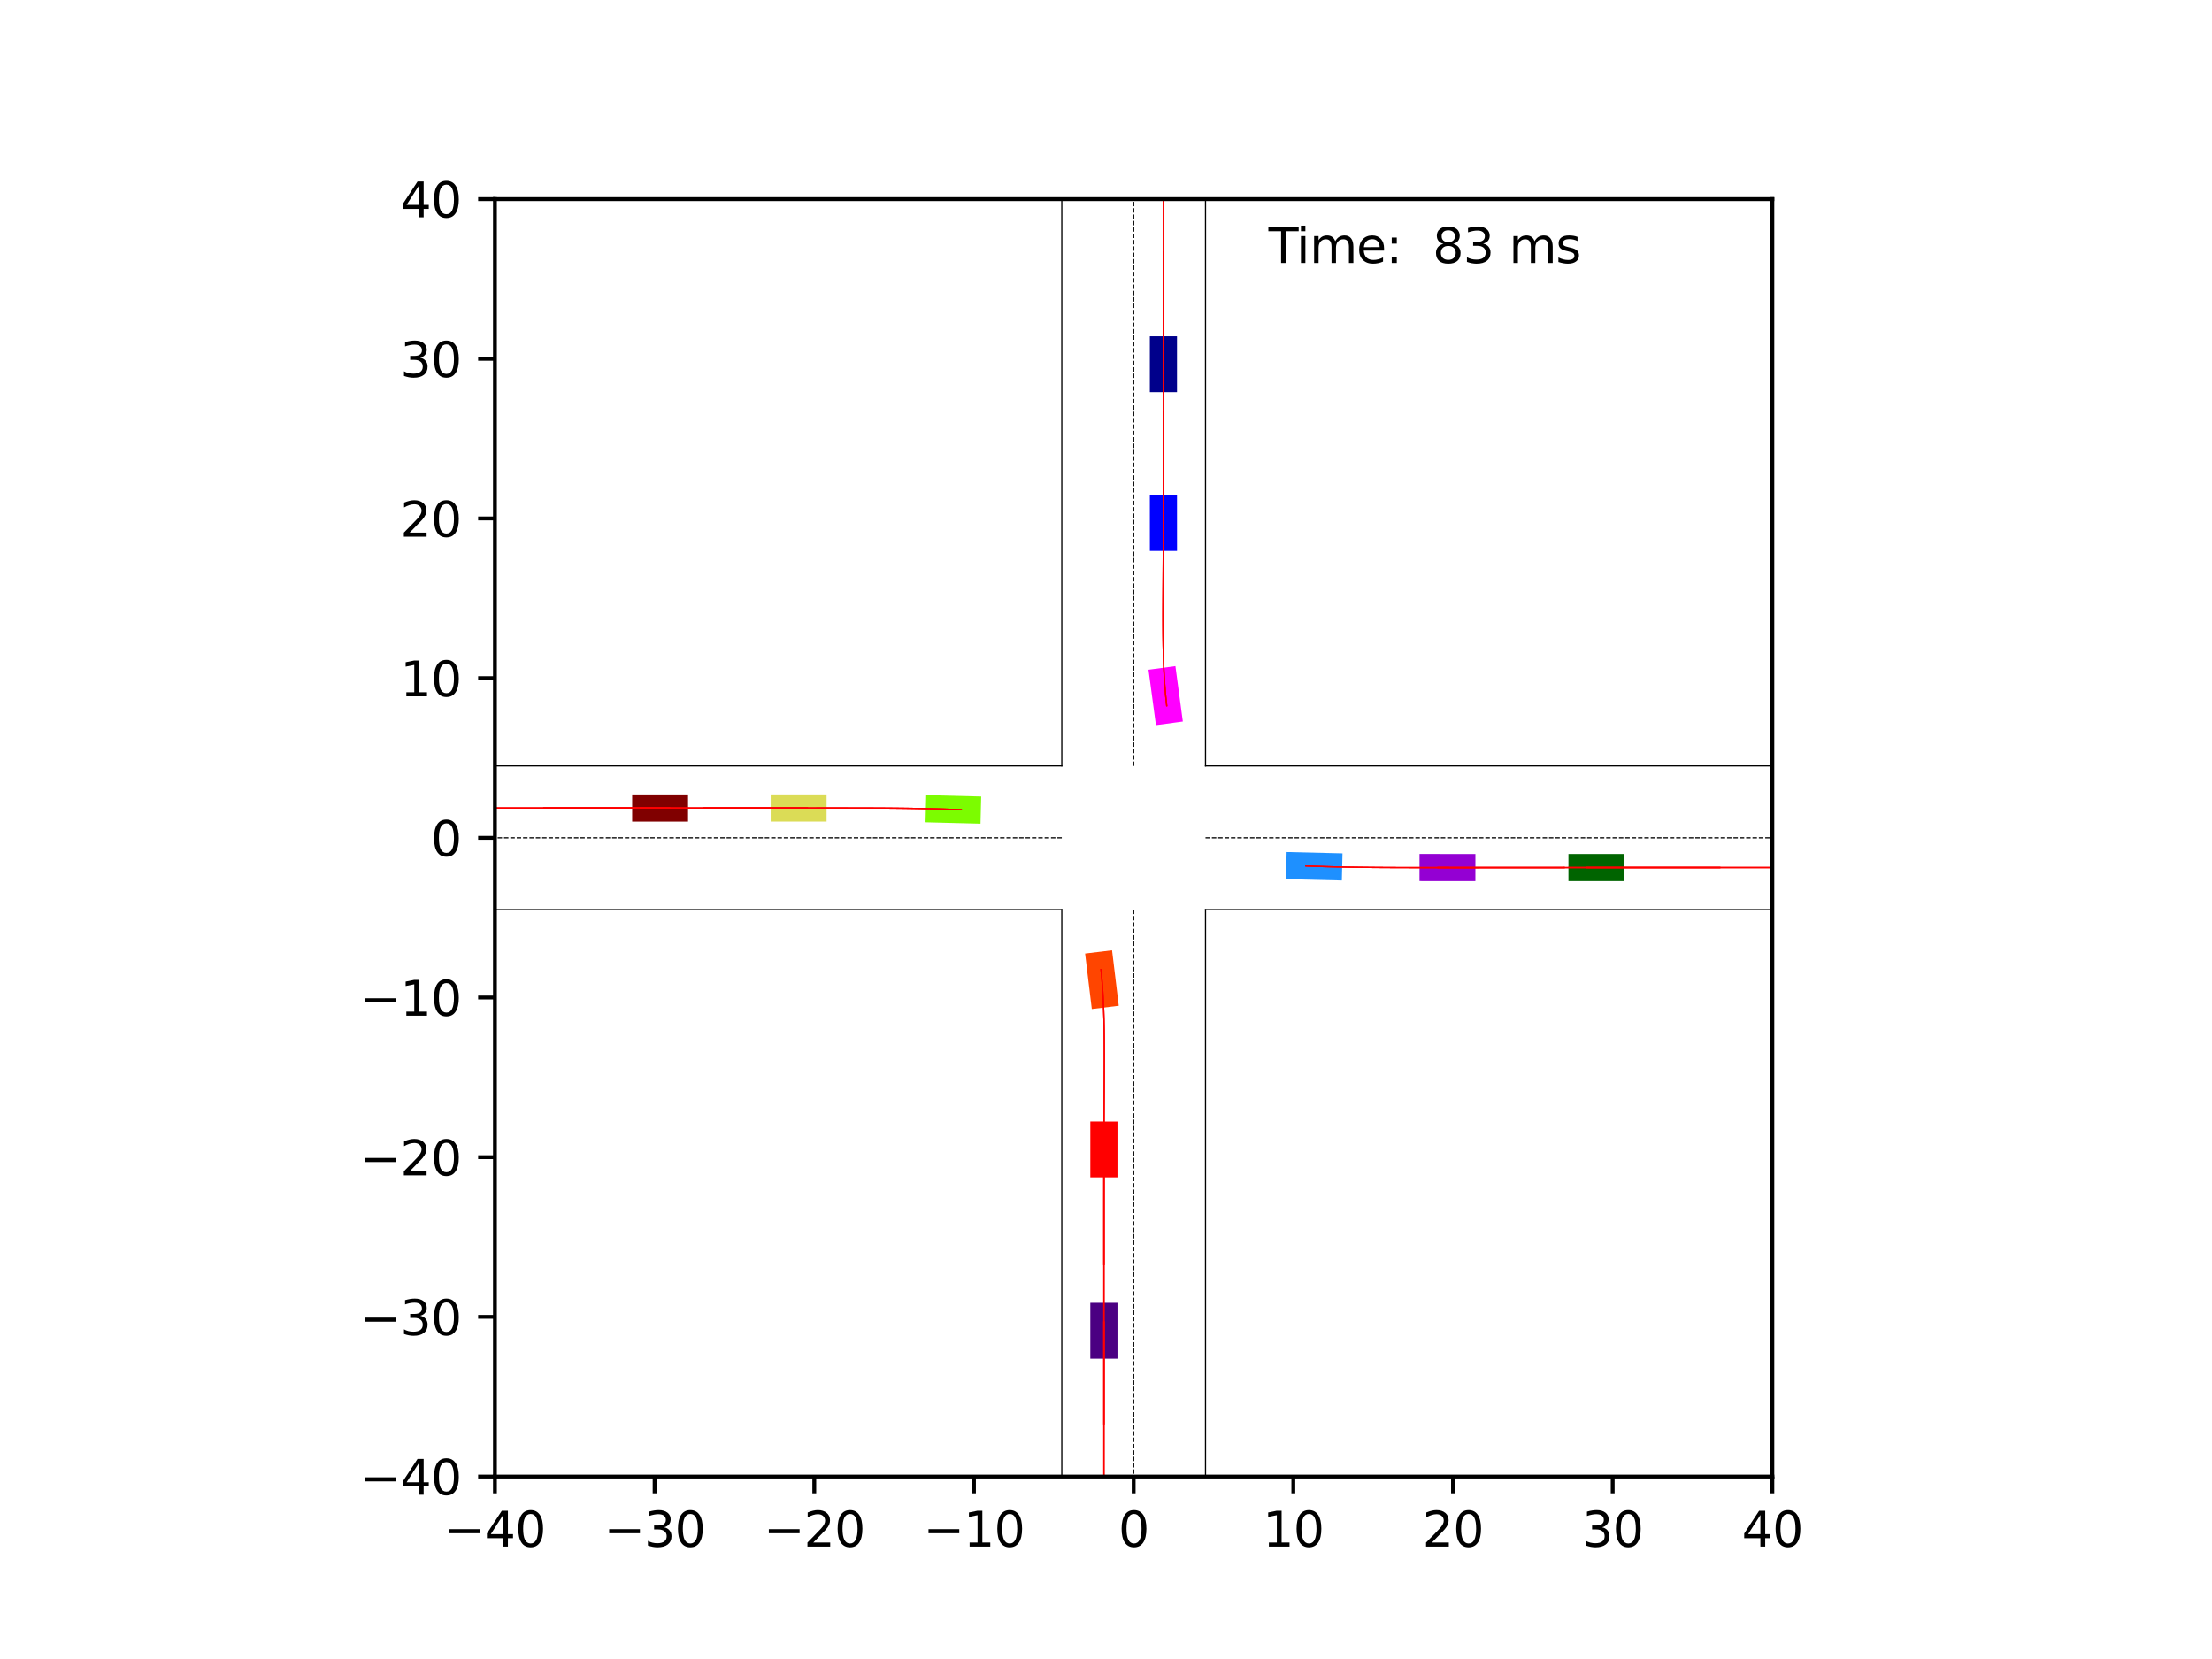<?xml version="1.0" encoding="utf-8" standalone="no"?>
<!DOCTYPE svg PUBLIC "-//W3C//DTD SVG 1.1//EN"
  "http://www.w3.org/Graphics/SVG/1.1/DTD/svg11.dtd">
<svg xmlns:xlink="http://www.w3.org/1999/xlink" width="460.8pt" height="345.6pt" viewBox="0 0 460.8 345.6" xmlns="http://www.w3.org/2000/svg" version="1.1">
 <defs>
  <style type="text/css">*{stroke-linejoin: round; stroke-linecap: butt}</style>
 </defs>
 <g id="figure_1">
  <g id="patch_1">
   <path d="M 0 345.6 
L 460.8 345.6 
L 460.8 0 
L 0 0 
z
" style="fill: #ffffff"/>
  </g>
  <g id="axes_1">
   <g id="patch_2">
    <path d="M 103.104 307.584 
L 369.216 307.584 
L 369.216 41.472 
L 103.104 41.472 
z
" style="fill: #ffffff"/>
   </g>
   <g id="patch_3">
    <path d="M 245.188 81.69 
L 245.188 70.048 
L 239.533 70.048 
L 239.533 81.69 
z
" clip-path="url(#p45769a7aa4)" style="fill: #00008b"/>
   </g>
   <g id="patch_4">
    <path d="M 143.334 165.5 
L 131.692 165.5 
L 131.692 171.155 
L 143.334 171.155 
z
" clip-path="url(#p45769a7aa4)" style="fill: #800000"/>
   </g>
   <g id="patch_5">
    <path d="M 326.736 183.556 
L 338.378 183.556 
L 338.378 177.901 
L 326.736 177.901 
z
" clip-path="url(#p45769a7aa4)" style="fill: #006400"/>
   </g>
   <g id="patch_6">
    <path d="M 227.132 271.401 
L 227.132 283.043 
L 232.787 283.043 
L 232.787 271.401 
z
" clip-path="url(#p45769a7aa4)" style="fill: #4b0082"/>
   </g>
   <g id="patch_7">
    <path d="M 245.194 114.769 
L 245.188 103.127 
L 239.533 103.13 
L 239.539 114.772 
z
" clip-path="url(#p45769a7aa4)" style="fill: #0000ff"/>
   </g>
   <g id="patch_8">
    <path d="M 227.134 233.625 
L 227.133 245.267 
L 232.787 245.268 
L 232.788 233.626 
z
" clip-path="url(#p45769a7aa4)" style="fill: #ff0000"/>
   </g>
   <g id="patch_9">
    <path d="M 172.194 165.497 
L 160.551 165.495 
L 160.55 171.149 
L 172.193 171.152 
z
" clip-path="url(#p45769a7aa4)" style="fill: #dbdc56"/>
   </g>
   <g id="patch_10">
    <path d="M 295.709 183.552 
L 307.351 183.559 
L 307.355 177.904 
L 295.713 177.897 
z
" clip-path="url(#p45769a7aa4)" style="fill: #9400d3"/>
   </g>
   <g id="patch_11">
    <path d="M 267.893 183.144 
L 279.532 183.423 
L 279.667 177.77 
L 268.028 177.491 
z
" clip-path="url(#p45769a7aa4)" style="fill: #1e90ff"/>
   </g>
   <g id="patch_12">
    <path d="M 226.047 198.636 
L 227.443 210.195 
L 233.057 209.517 
L 231.661 197.958 
z
" clip-path="url(#p45769a7aa4)" style="fill: #ff4500"/>
   </g>
   <g id="patch_13">
    <path d="M 204.402 165.933 
L 192.763 165.64 
L 192.621 171.293 
L 204.259 171.586 
z
" clip-path="url(#p45769a7aa4)" style="fill: #7cfc00"/>
   </g>
   <g id="patch_14">
    <path d="M 246.406 150.309 
L 244.856 138.771 
L 239.252 139.523 
L 240.802 151.062 
z
" clip-path="url(#p45769a7aa4)" style="fill: #ff00ff"/>
   </g>
   <g id="matplotlib.axis_1">
    <g id="xtick_1">
     <g id="line2d_1">
      <defs>
       <path id="md5840db4cf" d="M 0 0 
L 0 3.5 
" style="stroke: #000000; stroke-width: 0.8"/>
      </defs>
      <g>
       <use xlink:href="#md5840db4cf" x="103.104" y="307.584" style="stroke: #000000; stroke-width: 0.8"/>
      </g>
     </g>
     <g id="text_1">
      <!-- −40 -->
      <g transform="translate(92.552 322.182) scale(0.1 -0.1)">
       <defs>
        <path id="DejaVuSans-2212" d="M 678 2272 
L 4684 2272 
L 4684 1741 
L 678 1741 
L 678 2272 
z
" transform="scale(0.016)"/>
        <path id="DejaVuSans-34" d="M 2419 4116 
L 825 1625 
L 2419 1625 
L 2419 4116 
z
M 2253 4666 
L 3047 4666 
L 3047 1625 
L 3713 1625 
L 3713 1100 
L 3047 1100 
L 3047 0 
L 2419 0 
L 2419 1100 
L 313 1100 
L 313 1709 
L 2253 4666 
z
" transform="scale(0.016)"/>
        <path id="DejaVuSans-30" d="M 2034 4250 
Q 1547 4250 1301 3770 
Q 1056 3291 1056 2328 
Q 1056 1369 1301 889 
Q 1547 409 2034 409 
Q 2525 409 2770 889 
Q 3016 1369 3016 2328 
Q 3016 3291 2770 3770 
Q 2525 4250 2034 4250 
z
M 2034 4750 
Q 2819 4750 3233 4129 
Q 3647 3509 3647 2328 
Q 3647 1150 3233 529 
Q 2819 -91 2034 -91 
Q 1250 -91 836 529 
Q 422 1150 422 2328 
Q 422 3509 836 4129 
Q 1250 4750 2034 4750 
z
" transform="scale(0.016)"/>
       </defs>
       <use xlink:href="#DejaVuSans-2212"/>
       <use xlink:href="#DejaVuSans-34" x="83.789"/>
       <use xlink:href="#DejaVuSans-30" x="147.412"/>
      </g>
     </g>
    </g>
    <g id="xtick_2">
     <g id="line2d_2">
      <g>
       <use xlink:href="#md5840db4cf" x="136.368" y="307.584" style="stroke: #000000; stroke-width: 0.8"/>
      </g>
     </g>
     <g id="text_2">
      <!-- −30 -->
      <g transform="translate(125.816 322.182) scale(0.1 -0.1)">
       <defs>
        <path id="DejaVuSans-33" d="M 2597 2516 
Q 3050 2419 3304 2112 
Q 3559 1806 3559 1356 
Q 3559 666 3084 287 
Q 2609 -91 1734 -91 
Q 1441 -91 1130 -33 
Q 819 25 488 141 
L 488 750 
Q 750 597 1062 519 
Q 1375 441 1716 441 
Q 2309 441 2620 675 
Q 2931 909 2931 1356 
Q 2931 1769 2642 2001 
Q 2353 2234 1838 2234 
L 1294 2234 
L 1294 2753 
L 1863 2753 
Q 2328 2753 2575 2939 
Q 2822 3125 2822 3475 
Q 2822 3834 2567 4026 
Q 2313 4219 1838 4219 
Q 1578 4219 1281 4162 
Q 984 4106 628 3988 
L 628 4550 
Q 988 4650 1302 4700 
Q 1616 4750 1894 4750 
Q 2613 4750 3031 4423 
Q 3450 4097 3450 3541 
Q 3450 3153 3228 2886 
Q 3006 2619 2597 2516 
z
" transform="scale(0.016)"/>
       </defs>
       <use xlink:href="#DejaVuSans-2212"/>
       <use xlink:href="#DejaVuSans-33" x="83.789"/>
       <use xlink:href="#DejaVuSans-30" x="147.412"/>
      </g>
     </g>
    </g>
    <g id="xtick_3">
     <g id="line2d_3">
      <g>
       <use xlink:href="#md5840db4cf" x="169.632" y="307.584" style="stroke: #000000; stroke-width: 0.8"/>
      </g>
     </g>
     <g id="text_3">
      <!-- −20 -->
      <g transform="translate(159.08 322.182) scale(0.1 -0.1)">
       <defs>
        <path id="DejaVuSans-32" d="M 1228 531 
L 3431 531 
L 3431 0 
L 469 0 
L 469 531 
Q 828 903 1448 1529 
Q 2069 2156 2228 2338 
Q 2531 2678 2651 2914 
Q 2772 3150 2772 3378 
Q 2772 3750 2511 3984 
Q 2250 4219 1831 4219 
Q 1534 4219 1204 4116 
Q 875 4013 500 3803 
L 500 4441 
Q 881 4594 1212 4672 
Q 1544 4750 1819 4750 
Q 2544 4750 2975 4387 
Q 3406 4025 3406 3419 
Q 3406 3131 3298 2873 
Q 3191 2616 2906 2266 
Q 2828 2175 2409 1742 
Q 1991 1309 1228 531 
z
" transform="scale(0.016)"/>
       </defs>
       <use xlink:href="#DejaVuSans-2212"/>
       <use xlink:href="#DejaVuSans-32" x="83.789"/>
       <use xlink:href="#DejaVuSans-30" x="147.412"/>
      </g>
     </g>
    </g>
    <g id="xtick_4">
     <g id="line2d_4">
      <g>
       <use xlink:href="#md5840db4cf" x="202.896" y="307.584" style="stroke: #000000; stroke-width: 0.8"/>
      </g>
     </g>
     <g id="text_4">
      <!-- −10 -->
      <g transform="translate(192.344 322.182) scale(0.1 -0.1)">
       <defs>
        <path id="DejaVuSans-31" d="M 794 531 
L 1825 531 
L 1825 4091 
L 703 3866 
L 703 4441 
L 1819 4666 
L 2450 4666 
L 2450 531 
L 3481 531 
L 3481 0 
L 794 0 
L 794 531 
z
" transform="scale(0.016)"/>
       </defs>
       <use xlink:href="#DejaVuSans-2212"/>
       <use xlink:href="#DejaVuSans-31" x="83.789"/>
       <use xlink:href="#DejaVuSans-30" x="147.412"/>
      </g>
     </g>
    </g>
    <g id="xtick_5">
     <g id="line2d_5">
      <g>
       <use xlink:href="#md5840db4cf" x="236.16" y="307.584" style="stroke: #000000; stroke-width: 0.8"/>
      </g>
     </g>
     <g id="text_5">
      <!-- 0 -->
      <g transform="translate(232.979 322.182) scale(0.1 -0.1)">
       <use xlink:href="#DejaVuSans-30"/>
      </g>
     </g>
    </g>
    <g id="xtick_6">
     <g id="line2d_6">
      <g>
       <use xlink:href="#md5840db4cf" x="269.424" y="307.584" style="stroke: #000000; stroke-width: 0.8"/>
      </g>
     </g>
     <g id="text_6">
      <!-- 10 -->
      <g transform="translate(263.062 322.182) scale(0.1 -0.1)">
       <use xlink:href="#DejaVuSans-31"/>
       <use xlink:href="#DejaVuSans-30" x="63.623"/>
      </g>
     </g>
    </g>
    <g id="xtick_7">
     <g id="line2d_7">
      <g>
       <use xlink:href="#md5840db4cf" x="302.688" y="307.584" style="stroke: #000000; stroke-width: 0.8"/>
      </g>
     </g>
     <g id="text_7">
      <!-- 20 -->
      <g transform="translate(296.325 322.182) scale(0.1 -0.1)">
       <use xlink:href="#DejaVuSans-32"/>
       <use xlink:href="#DejaVuSans-30" x="63.623"/>
      </g>
     </g>
    </g>
    <g id="xtick_8">
     <g id="line2d_8">
      <g>
       <use xlink:href="#md5840db4cf" x="335.952" y="307.584" style="stroke: #000000; stroke-width: 0.8"/>
      </g>
     </g>
     <g id="text_8">
      <!-- 30 -->
      <g transform="translate(329.589 322.182) scale(0.1 -0.1)">
       <use xlink:href="#DejaVuSans-33"/>
       <use xlink:href="#DejaVuSans-30" x="63.623"/>
      </g>
     </g>
    </g>
    <g id="xtick_9">
     <g id="line2d_9">
      <g>
       <use xlink:href="#md5840db4cf" x="369.216" y="307.584" style="stroke: #000000; stroke-width: 0.8"/>
      </g>
     </g>
     <g id="text_9">
      <!-- 40 -->
      <g transform="translate(362.853 322.182) scale(0.1 -0.1)">
       <use xlink:href="#DejaVuSans-34"/>
       <use xlink:href="#DejaVuSans-30" x="63.623"/>
      </g>
     </g>
    </g>
   </g>
   <g id="matplotlib.axis_2">
    <g id="ytick_1">
     <g id="line2d_10">
      <defs>
       <path id="md708f33eea" d="M 0 0 
L -3.5 0 
" style="stroke: #000000; stroke-width: 0.8"/>
      </defs>
      <g>
       <use xlink:href="#md708f33eea" x="103.104" y="307.584" style="stroke: #000000; stroke-width: 0.8"/>
      </g>
     </g>
     <g id="text_10">
      <!-- −40 -->
      <g transform="translate(74.999 311.383) scale(0.1 -0.1)">
       <use xlink:href="#DejaVuSans-2212"/>
       <use xlink:href="#DejaVuSans-34" x="83.789"/>
       <use xlink:href="#DejaVuSans-30" x="147.412"/>
      </g>
     </g>
    </g>
    <g id="ytick_2">
     <g id="line2d_11">
      <g>
       <use xlink:href="#md708f33eea" x="103.104" y="274.32" style="stroke: #000000; stroke-width: 0.8"/>
      </g>
     </g>
     <g id="text_11">
      <!-- −30 -->
      <g transform="translate(74.999 278.119) scale(0.1 -0.1)">
       <use xlink:href="#DejaVuSans-2212"/>
       <use xlink:href="#DejaVuSans-33" x="83.789"/>
       <use xlink:href="#DejaVuSans-30" x="147.412"/>
      </g>
     </g>
    </g>
    <g id="ytick_3">
     <g id="line2d_12">
      <g>
       <use xlink:href="#md708f33eea" x="103.104" y="241.056" style="stroke: #000000; stroke-width: 0.8"/>
      </g>
     </g>
     <g id="text_12">
      <!-- −20 -->
      <g transform="translate(74.999 244.855) scale(0.1 -0.1)">
       <use xlink:href="#DejaVuSans-2212"/>
       <use xlink:href="#DejaVuSans-32" x="83.789"/>
       <use xlink:href="#DejaVuSans-30" x="147.412"/>
      </g>
     </g>
    </g>
    <g id="ytick_4">
     <g id="line2d_13">
      <g>
       <use xlink:href="#md708f33eea" x="103.104" y="207.792" style="stroke: #000000; stroke-width: 0.8"/>
      </g>
     </g>
     <g id="text_13">
      <!-- −10 -->
      <g transform="translate(74.999 211.591) scale(0.1 -0.1)">
       <use xlink:href="#DejaVuSans-2212"/>
       <use xlink:href="#DejaVuSans-31" x="83.789"/>
       <use xlink:href="#DejaVuSans-30" x="147.412"/>
      </g>
     </g>
    </g>
    <g id="ytick_5">
     <g id="line2d_14">
      <g>
       <use xlink:href="#md708f33eea" x="103.104" y="174.528" style="stroke: #000000; stroke-width: 0.8"/>
      </g>
     </g>
     <g id="text_14">
      <!-- 0 -->
      <g transform="translate(89.742 178.327) scale(0.1 -0.1)">
       <use xlink:href="#DejaVuSans-30"/>
      </g>
     </g>
    </g>
    <g id="ytick_6">
     <g id="line2d_15">
      <g>
       <use xlink:href="#md708f33eea" x="103.104" y="141.264" style="stroke: #000000; stroke-width: 0.8"/>
      </g>
     </g>
     <g id="text_15">
      <!-- 10 -->
      <g transform="translate(83.379 145.063) scale(0.1 -0.1)">
       <use xlink:href="#DejaVuSans-31"/>
       <use xlink:href="#DejaVuSans-30" x="63.623"/>
      </g>
     </g>
    </g>
    <g id="ytick_7">
     <g id="line2d_16">
      <g>
       <use xlink:href="#md708f33eea" x="103.104" y="108" style="stroke: #000000; stroke-width: 0.8"/>
      </g>
     </g>
     <g id="text_16">
      <!-- 20 -->
      <g transform="translate(83.379 111.799) scale(0.1 -0.1)">
       <use xlink:href="#DejaVuSans-32"/>
       <use xlink:href="#DejaVuSans-30" x="63.623"/>
      </g>
     </g>
    </g>
    <g id="ytick_8">
     <g id="line2d_17">
      <g>
       <use xlink:href="#md708f33eea" x="103.104" y="74.736" style="stroke: #000000; stroke-width: 0.8"/>
      </g>
     </g>
     <g id="text_17">
      <!-- 30 -->
      <g transform="translate(83.379 78.535) scale(0.1 -0.1)">
       <use xlink:href="#DejaVuSans-33"/>
       <use xlink:href="#DejaVuSans-30" x="63.623"/>
      </g>
     </g>
    </g>
    <g id="ytick_9">
     <g id="line2d_18">
      <g>
       <use xlink:href="#md708f33eea" x="103.104" y="41.472" style="stroke: #000000; stroke-width: 0.8"/>
      </g>
     </g>
     <g id="text_18">
      <!-- 40 -->
      <g transform="translate(83.379 45.271) scale(0.1 -0.1)">
       <use xlink:href="#DejaVuSans-34"/>
       <use xlink:href="#DejaVuSans-30" x="63.623"/>
      </g>
     </g>
    </g>
   </g>
   <g id="line2d_19">
    <path d="M 251.129 346.6 
L 251.129 189.497 
" clip-path="url(#p45769a7aa4)" style="fill: none; stroke: #000000; stroke-width: 0.25; stroke-linecap: square"/>
   </g>
   <g id="line2d_20">
    <path d="M 251.129 189.497 
L 417.449 189.497 
" clip-path="url(#p45769a7aa4)" style="fill: none; stroke: #000000; stroke-width: 0.25; stroke-linecap: square"/>
   </g>
   <g id="line2d_21">
    <path d="M 417.449 159.559 
L 251.129 159.559 
" clip-path="url(#p45769a7aa4)" style="fill: none; stroke: #000000; stroke-width: 0.25; stroke-linecap: square"/>
   </g>
   <g id="line2d_22">
    <path d="M 251.129 159.559 
L 251.129 -1 
" clip-path="url(#p45769a7aa4)" style="fill: none; stroke: #000000; stroke-width: 0.25; stroke-linecap: square"/>
   </g>
   <g id="line2d_23">
    <path d="M 221.191 -1 
L 221.191 159.559 
" clip-path="url(#p45769a7aa4)" style="fill: none; stroke: #000000; stroke-width: 0.25; stroke-linecap: square"/>
   </g>
   <g id="line2d_24">
    <path d="M 221.191 159.559 
L 54.871 159.559 
" clip-path="url(#p45769a7aa4)" style="fill: none; stroke: #000000; stroke-width: 0.25; stroke-linecap: square"/>
   </g>
   <g id="line2d_25">
    <path d="M 54.871 189.497 
L 221.191 189.497 
" clip-path="url(#p45769a7aa4)" style="fill: none; stroke: #000000; stroke-width: 0.25; stroke-linecap: square"/>
   </g>
   <g id="line2d_26">
    <path d="M 221.191 189.497 
L 221.191 346.6 
" clip-path="url(#p45769a7aa4)" style="fill: none; stroke: #000000; stroke-width: 0.25; stroke-linecap: square"/>
   </g>
   <g id="line2d_27">
    <path d="M 251.129 174.528 
L 417.449 174.528 
" clip-path="url(#p45769a7aa4)" style="fill: none; stroke-dasharray: 0.925,0.4; stroke-dashoffset: 0; stroke: #000000; stroke-width: 0.25"/>
   </g>
   <g id="line2d_28">
    <path d="M 236.16 159.559 
L 236.16 -1 
" clip-path="url(#p45769a7aa4)" style="fill: none; stroke-dasharray: 0.925,0.4; stroke-dashoffset: 0; stroke: #000000; stroke-width: 0.25"/>
   </g>
   <g id="line2d_29">
    <path d="M 221.191 174.528 
L 54.871 174.528 
" clip-path="url(#p45769a7aa4)" style="fill: none; stroke-dasharray: 0.925,0.4; stroke-dashoffset: 0; stroke: #000000; stroke-width: 0.25"/>
   </g>
   <g id="line2d_30">
    <path d="M 236.16 189.497 
L 236.16 346.6 
" clip-path="url(#p45769a7aa4)" style="fill: none; stroke-dasharray: 0.925,0.4; stroke-dashoffset: 0; stroke: #000000; stroke-width: 0.25"/>
   </g>
   <g id="line2d_31">
    <path d="M 242.36 77.821 
L 242.36 75.869 
L 242.36 73.917 
L 242.36 71.965 
L 242.36 70.012 
L 242.36 68.06 
L 242.36 66.106 
L 242.36 64.153 
L 242.36 62.199 
L 242.36 60.245 
L 242.36 58.291 
L 242.36 56.336 
L 242.36 54.381 
L 242.36 52.426 
L 242.36 50.47 
L 242.36 48.515 
L 242.36 46.559 
L 242.36 44.603 
L 242.36 42.647 
L 242.36 40.691 
L 242.36 38.734 
L 242.36 36.778 
L 242.36 34.821 
L 242.36 32.864 
L 242.36 30.907 
L 242.36 28.951 
L 242.36 26.994 
L 242.36 25.037 
L 242.36 23.08 
L 242.36 21.123 
L 242.36 19.166 
" clip-path="url(#p45769a7aa4)" style="fill: none; stroke: #ff0000; stroke-opacity: 0.2; stroke-width: 0.25; stroke-linecap: square"/>
   </g>
   <g id="line2d_32">
    <path d="M 242.36 77.821 
L 242.36 75.869 
L 242.36 73.917 
L 242.36 71.965 
L 242.36 70.013 
L 242.36 68.06 
L 242.36 66.106 
L 242.36 64.153 
L 242.36 62.199 
L 242.36 60.245 
L 242.36 58.291 
L 242.36 56.336 
L 242.36 54.381 
L 242.36 52.426 
L 242.36 50.471 
L 242.36 48.515 
L 242.36 46.559 
L 242.36 44.604 
L 242.36 42.648 
L 242.36 40.691 
L 242.36 38.735 
L 242.36 36.779 
L 242.36 34.822 
L 242.36 32.865 
L 242.36 30.909 
L 242.36 28.952 
L 242.36 26.995 
L 242.36 25.038 
L 242.36 23.082 
L 242.36 21.125 
L 242.36 19.168 
" clip-path="url(#p45769a7aa4)" style="fill: none; stroke: #ff0000; stroke-opacity: 0.4; stroke-width: 0.25; stroke-linecap: square"/>
   </g>
   <g id="line2d_33">
    <path d="M 242.36 77.821 
L 242.36 75.869 
L 242.36 73.917 
L 242.36 71.965 
L 242.36 70.013 
L 242.36 68.06 
L 242.36 66.106 
L 242.36 64.153 
L 242.36 62.199 
L 242.36 60.245 
L 242.36 58.291 
L 242.36 56.336 
L 242.36 54.381 
L 242.36 52.426 
L 242.36 50.47 
L 242.36 48.515 
L 242.36 46.559 
L 242.36 44.603 
L 242.36 42.647 
L 242.36 40.691 
L 242.36 38.734 
L 242.36 36.778 
L 242.36 34.821 
L 242.36 32.865 
L 242.36 30.908 
L 242.36 28.951 
L 242.36 26.994 
L 242.36 25.037 
L 242.36 23.08 
L 242.36 21.123 
L 242.36 19.167 
" clip-path="url(#p45769a7aa4)" style="fill: none; stroke: #ff0000; stroke-opacity: 0.6; stroke-width: 0.25; stroke-linecap: square"/>
   </g>
   <g id="line2d_34">
    <path d="M 242.36 77.821 
L 242.36 75.869 
L 242.36 73.917 
L 242.36 71.965 
L 242.36 70.013 
L 242.36 68.06 
L 242.36 66.106 
L 242.36 64.153 
L 242.36 62.199 
L 242.36 60.245 
L 242.36 58.291 
L 242.36 56.336 
L 242.36 54.381 
L 242.36 52.426 
L 242.36 50.471 
L 242.36 48.515 
L 242.36 46.559 
L 242.36 44.603 
L 242.36 42.647 
L 242.36 40.691 
L 242.36 38.735 
L 242.36 36.778 
L 242.36 34.822 
L 242.36 32.865 
L 242.36 30.908 
L 242.36 28.952 
L 242.36 26.995 
L 242.36 25.038 
L 242.36 23.081 
L 242.36 21.124 
L 242.36 19.167 
" clip-path="url(#p45769a7aa4)" style="fill: none; stroke: #ff0000; stroke-opacity: 0.8; stroke-width: 0.25; stroke-linecap: square"/>
   </g>
   <g id="line2d_35">
    <path d="M 242.36 77.821 
L 242.36 75.869 
L 242.36 73.917 
L 242.36 71.965 
L 242.36 70.013 
L 242.36 68.06 
L 242.36 66.106 
L 242.36 64.153 
L 242.36 62.199 
L 242.36 60.245 
L 242.36 58.291 
L 242.36 56.336 
L 242.36 54.381 
L 242.36 52.426 
L 242.36 50.471 
L 242.36 48.515 
L 242.36 46.559 
L 242.36 44.603 
L 242.36 42.647 
L 242.36 40.691 
L 242.36 38.735 
L 242.36 36.778 
L 242.36 34.822 
L 242.36 32.865 
L 242.36 30.908 
L 242.36 28.951 
L 242.36 26.995 
L 242.36 25.038 
L 242.36 23.081 
L 242.36 21.124 
L 242.36 19.167 
" clip-path="url(#p45769a7aa4)" style="fill: none; stroke: #ff0000; stroke-width: 0.25; stroke-linecap: square"/>
   </g>
   <g id="line2d_36">
    <path d="M 139.469 168.328 
L 137.513 168.328 
L 135.556 168.328 
L 133.6 168.328 
L 131.644 168.328 
L 129.688 168.328 
L 127.732 168.328 
L 125.775 168.328 
L 123.819 168.328 
L 121.863 168.328 
L 119.907 168.328 
L 117.951 168.328 
L 115.995 168.328 
L 114.038 168.328 
L 112.082 168.328 
L 110.126 168.328 
L 108.17 168.328 
L 106.213 168.328 
L 104.257 168.328 
L 102.301 168.328 
L 100.344 168.328 
L 98.388 168.328 
L 96.432 168.328 
L 94.475 168.328 
L 92.519 168.328 
L 90.562 168.328 
L 88.606 168.328 
L 86.649 168.328 
L 84.693 168.328 
L 82.736 168.328 
L 80.78 168.328 
" clip-path="url(#p45769a7aa4)" style="fill: none; stroke: #ff0000; stroke-opacity: 0.2; stroke-width: 0.25; stroke-linecap: square"/>
   </g>
   <g id="line2d_37">
    <path d="M 139.469 168.328 
L 137.513 168.328 
L 135.556 168.328 
L 133.6 168.328 
L 131.644 168.328 
L 129.688 168.328 
L 127.732 168.328 
L 125.775 168.328 
L 123.819 168.328 
L 121.863 168.328 
L 119.907 168.328 
L 117.951 168.328 
L 115.995 168.328 
L 114.039 168.328 
L 112.083 168.328 
L 110.126 168.328 
L 108.17 168.328 
L 106.214 168.328 
L 104.258 168.328 
L 102.301 168.328 
L 100.345 168.328 
L 98.389 168.328 
L 96.432 168.328 
L 94.476 168.328 
L 92.519 168.328 
L 90.563 168.328 
L 88.607 168.328 
L 86.65 168.328 
L 84.694 168.328 
L 82.737 168.328 
L 80.781 168.328 
" clip-path="url(#p45769a7aa4)" style="fill: none; stroke: #ff0000; stroke-opacity: 0.4; stroke-width: 0.25; stroke-linecap: square"/>
   </g>
   <g id="line2d_38">
    <path d="M 139.469 168.328 
L 137.513 168.328 
L 135.556 168.328 
L 133.6 168.328 
L 131.644 168.328 
L 129.688 168.328 
L 127.732 168.328 
L 125.775 168.328 
L 123.819 168.328 
L 121.863 168.328 
L 119.907 168.328 
L 117.951 168.328 
L 115.995 168.328 
L 114.039 168.328 
L 112.082 168.328 
L 110.126 168.328 
L 108.17 168.328 
L 106.214 168.328 
L 104.257 168.328 
L 102.301 168.328 
L 100.345 168.328 
L 98.388 168.328 
L 96.432 168.328 
L 94.475 168.328 
L 92.519 168.328 
L 90.563 168.328 
L 88.606 168.328 
L 86.65 168.328 
L 84.693 168.328 
L 82.737 168.328 
L 80.78 168.328 
" clip-path="url(#p45769a7aa4)" style="fill: none; stroke: #ff0000; stroke-opacity: 0.6; stroke-width: 0.25; stroke-linecap: square"/>
   </g>
   <g id="line2d_39">
    <path d="M 139.469 168.328 
L 137.513 168.328 
L 135.556 168.328 
L 133.6 168.328 
L 131.644 168.328 
L 129.688 168.328 
L 127.732 168.328 
L 125.775 168.328 
L 123.819 168.328 
L 121.863 168.328 
L 119.907 168.328 
L 117.951 168.328 
L 115.995 168.328 
L 114.039 168.328 
L 112.082 168.328 
L 110.126 168.328 
L 108.17 168.328 
L 106.214 168.328 
L 104.257 168.328 
L 102.301 168.328 
L 100.345 168.328 
L 98.388 168.328 
L 96.432 168.328 
L 94.476 168.328 
L 92.519 168.328 
L 90.563 168.328 
L 88.606 168.328 
L 86.65 168.328 
L 84.694 168.328 
L 82.737 168.328 
L 80.781 168.328 
" clip-path="url(#p45769a7aa4)" style="fill: none; stroke: #ff0000; stroke-opacity: 0.8; stroke-width: 0.25; stroke-linecap: square"/>
   </g>
   <g id="line2d_40">
    <path d="M 139.469 168.328 
L 137.513 168.328 
L 135.556 168.328 
L 133.6 168.328 
L 131.644 168.328 
L 129.688 168.328 
L 127.732 168.328 
L 125.775 168.328 
L 123.819 168.328 
L 121.863 168.328 
L 119.907 168.328 
L 117.951 168.328 
L 115.995 168.328 
L 114.039 168.328 
L 112.082 168.328 
L 110.126 168.328 
L 108.17 168.328 
L 106.214 168.328 
L 104.257 168.328 
L 102.301 168.328 
L 100.345 168.328 
L 98.388 168.328 
L 96.432 168.328 
L 94.476 168.328 
L 92.519 168.328 
L 90.563 168.328 
L 88.606 168.328 
L 86.65 168.328 
L 84.693 168.328 
L 82.737 168.328 
L 80.78 168.328 
" clip-path="url(#p45769a7aa4)" style="fill: none; stroke: #ff0000; stroke-width: 0.25; stroke-linecap: square"/>
   </g>
   <g id="line2d_41">
    <path d="M 330.58 180.728 
L 332.557 180.728 
L 334.534 180.728 
L 336.512 180.728 
L 338.49 180.728 
L 340.468 180.728 
L 342.447 180.728 
L 344.426 180.728 
L 346.405 180.728 
L 348.385 180.728 
L 350.366 180.728 
L 352.346 180.728 
L 354.327 180.728 
L 356.308 180.728 
L 358.289 180.728 
L 360.271 180.728 
L 362.253 180.728 
L 364.235 180.728 
L 366.217 180.728 
L 368.2 180.728 
L 370.182 180.728 
L 372.165 180.728 
L 374.148 180.728 
L 376.131 180.728 
L 378.114 180.728 
L 380.097 180.728 
L 382.081 180.728 
L 384.064 180.728 
L 386.047 180.728 
L 388.031 180.728 
L 390.014 180.728 
" clip-path="url(#p45769a7aa4)" style="fill: none; stroke: #ff0000; stroke-opacity: 0.2; stroke-width: 0.25; stroke-linecap: square"/>
   </g>
   <g id="line2d_42">
    <path d="M 330.58 180.728 
L 332.557 180.728 
L 334.534 180.728 
L 336.512 180.728 
L 338.49 180.728 
L 340.468 180.728 
L 342.447 180.728 
L 344.426 180.728 
L 346.405 180.728 
L 348.385 180.728 
L 350.365 180.728 
L 352.346 180.728 
L 354.327 180.728 
L 356.308 180.728 
L 358.289 180.728 
L 360.271 180.728 
L 362.252 180.728 
L 364.234 180.728 
L 366.217 180.728 
L 368.199 180.728 
L 370.181 180.728 
L 372.164 180.728 
L 374.147 180.728 
L 376.13 180.728 
L 378.113 180.728 
L 380.096 180.728 
L 382.079 180.728 
L 384.062 180.728 
L 386.045 180.728 
L 388.028 180.728 
L 390.011 180.728 
" clip-path="url(#p45769a7aa4)" style="fill: none; stroke: #ff0000; stroke-opacity: 0.4; stroke-width: 0.25; stroke-linecap: square"/>
   </g>
   <g id="line2d_43">
    <path d="M 330.58 180.728 
L 332.557 180.728 
L 334.534 180.728 
L 336.512 180.728 
L 338.49 180.728 
L 340.468 180.728 
L 342.447 180.728 
L 344.426 180.728 
L 346.405 180.728 
L 348.385 180.728 
L 350.365 180.728 
L 352.346 180.728 
L 354.327 180.728 
L 356.308 180.728 
L 358.289 180.728 
L 360.271 180.728 
L 362.253 180.728 
L 364.235 180.728 
L 366.217 180.728 
L 368.199 180.728 
L 370.182 180.728 
L 372.165 180.728 
L 374.148 180.728 
L 376.131 180.728 
L 378.114 180.728 
L 380.097 180.728 
L 382.08 180.728 
L 384.063 180.728 
L 386.046 180.728 
L 388.029 180.728 
L 390.013 180.728 
" clip-path="url(#p45769a7aa4)" style="fill: none; stroke: #ff0000; stroke-opacity: 0.6; stroke-width: 0.25; stroke-linecap: square"/>
   </g>
   <g id="line2d_44">
    <path d="M 330.58 180.728 
L 332.557 180.728 
L 334.534 180.728 
L 336.512 180.728 
L 338.49 180.728 
L 340.468 180.728 
L 342.447 180.728 
L 344.426 180.728 
L 346.405 180.728 
L 348.385 180.728 
L 350.365 180.728 
L 352.346 180.728 
L 354.327 180.728 
L 356.308 180.728 
L 358.289 180.728 
L 360.271 180.728 
L 362.253 180.728 
L 364.235 180.728 
L 366.217 180.728 
L 368.199 180.728 
L 370.182 180.728 
L 372.164 180.728 
L 374.147 180.728 
L 376.13 180.728 
L 378.113 180.728 
L 380.096 180.728 
L 382.079 180.728 
L 384.062 180.728 
L 386.045 180.728 
L 388.029 180.728 
L 390.012 180.728 
" clip-path="url(#p45769a7aa4)" style="fill: none; stroke: #ff0000; stroke-opacity: 0.8; stroke-width: 0.25; stroke-linecap: square"/>
   </g>
   <g id="line2d_45">
    <path d="M 330.58 180.728 
L 332.557 180.728 
L 334.534 180.728 
L 336.512 180.728 
L 338.49 180.728 
L 340.468 180.728 
L 342.447 180.728 
L 344.426 180.728 
L 346.405 180.728 
L 348.385 180.728 
L 350.365 180.728 
L 352.346 180.728 
L 354.327 180.728 
L 356.308 180.728 
L 358.289 180.728 
L 360.271 180.728 
L 362.253 180.728 
L 364.235 180.728 
L 366.217 180.728 
L 368.199 180.728 
L 370.182 180.728 
L 372.165 180.728 
L 374.147 180.728 
L 376.13 180.728 
L 378.113 180.728 
L 380.096 180.728 
L 382.08 180.728 
L 384.063 180.728 
L 386.046 180.728 
L 388.029 180.728 
L 390.012 180.728 
" clip-path="url(#p45769a7aa4)" style="fill: none; stroke: #ff0000; stroke-width: 0.25; stroke-linecap: square"/>
   </g>
   <g id="line2d_46">
    <path d="M 229.96 275.39 
L 229.96 277.222 
L 229.96 279.055 
L 229.96 280.888 
L 229.96 282.721 
L 229.96 284.554 
L 229.96 286.387 
L 229.96 288.22 
L 229.96 290.053 
L 229.96 291.886 
L 229.96 293.72 
L 229.96 295.553 
L 229.96 297.386 
L 229.96 299.22 
L 229.96 301.053 
L 229.96 302.886 
L 229.96 304.719 
L 229.96 306.552 
L 229.96 308.385 
L 229.96 310.218 
L 229.96 312.051 
L 229.96 313.884 
L 229.96 315.717 
L 229.96 317.55 
L 229.96 319.383 
L 229.96 321.216 
L 229.96 323.049 
L 229.96 324.882 
L 229.96 326.714 
L 229.96 328.547 
L 229.96 330.38 
" clip-path="url(#p45769a7aa4)" style="fill: none; stroke: #ff0000; stroke-opacity: 0.2; stroke-width: 0.25; stroke-linecap: square"/>
   </g>
   <g id="line2d_47">
    <path d="M 229.96 275.39 
L 229.96 277.222 
L 229.96 279.055 
L 229.96 280.888 
L 229.96 282.721 
L 229.96 284.554 
L 229.96 286.387 
L 229.96 288.22 
L 229.96 290.053 
L 229.96 291.887 
L 229.96 293.72 
L 229.96 295.553 
L 229.96 297.387 
L 229.96 299.22 
L 229.96 301.053 
L 229.96 302.887 
L 229.96 304.72 
L 229.96 306.553 
L 229.96 308.386 
L 229.96 310.219 
L 229.96 312.052 
L 229.96 313.885 
L 229.96 315.718 
L 229.96 317.551 
L 229.96 319.384 
L 229.96 321.217 
L 229.96 323.05 
L 229.96 324.883 
L 229.96 326.716 
L 229.96 328.549 
L 229.96 330.382 
" clip-path="url(#p45769a7aa4)" style="fill: none; stroke: #ff0000; stroke-opacity: 0.4; stroke-width: 0.25; stroke-linecap: square"/>
   </g>
   <g id="line2d_48">
    <path d="M 229.96 275.39 
L 229.96 277.222 
L 229.96 279.055 
L 229.96 280.888 
L 229.96 282.721 
L 229.96 284.554 
L 229.96 286.387 
L 229.96 288.22 
L 229.96 290.053 
L 229.96 291.887 
L 229.96 293.72 
L 229.96 295.553 
L 229.96 297.386 
L 229.96 299.22 
L 229.96 301.053 
L 229.96 302.886 
L 229.96 304.719 
L 229.96 306.553 
L 229.96 308.386 
L 229.96 310.219 
L 229.96 312.052 
L 229.96 313.885 
L 229.96 315.718 
L 229.96 317.551 
L 229.96 319.384 
L 229.96 321.217 
L 229.96 323.049 
L 229.96 324.882 
L 229.96 326.715 
L 229.96 328.548 
L 229.96 330.381 
" clip-path="url(#p45769a7aa4)" style="fill: none; stroke: #ff0000; stroke-opacity: 0.6; stroke-width: 0.25; stroke-linecap: square"/>
   </g>
   <g id="line2d_49">
    <path d="M 229.96 275.39 
L 229.96 277.222 
L 229.96 279.055 
L 229.96 280.888 
L 229.96 282.721 
L 229.96 284.554 
L 229.96 286.387 
L 229.96 288.22 
L 229.96 290.053 
L 229.96 291.887 
L 229.96 293.72 
L 229.96 295.553 
L 229.96 297.387 
L 229.96 299.22 
L 229.96 301.053 
L 229.96 302.886 
L 229.96 304.72 
L 229.96 306.553 
L 229.96 308.386 
L 229.96 310.219 
L 229.96 312.052 
L 229.96 313.885 
L 229.96 315.718 
L 229.96 317.551 
L 229.96 319.384 
L 229.96 321.217 
L 229.96 323.05 
L 229.96 324.883 
L 229.96 326.716 
L 229.96 328.549 
L 229.96 330.381 
" clip-path="url(#p45769a7aa4)" style="fill: none; stroke: #ff0000; stroke-opacity: 0.8; stroke-width: 0.25; stroke-linecap: square"/>
   </g>
   <g id="line2d_50">
    <path d="M 229.96 275.39 
L 229.96 277.222 
L 229.96 279.055 
L 229.96 280.888 
L 229.96 282.721 
L 229.96 284.554 
L 229.96 286.387 
L 229.96 288.22 
L 229.96 290.053 
L 229.96 291.887 
L 229.96 293.72 
L 229.96 295.553 
L 229.96 297.387 
L 229.96 299.22 
L 229.96 301.053 
L 229.96 302.886 
L 229.96 304.72 
L 229.96 306.553 
L 229.96 308.386 
L 229.96 310.219 
L 229.96 312.052 
L 229.96 313.885 
L 229.96 315.718 
L 229.96 317.551 
L 229.96 319.384 
L 229.96 321.217 
L 229.96 323.05 
L 229.96 324.883 
L 229.96 326.715 
L 229.96 328.548 
L 229.96 330.381 
" clip-path="url(#p45769a7aa4)" style="fill: none; stroke: #ff0000; stroke-width: 0.25; stroke-linecap: square"/>
   </g>
   <g id="line2d_51">
    <path d="M 242.364 110.901 
L 242.363 108.95 
L 242.363 106.999 
L 242.362 105.049 
L 242.361 103.1 
L 242.361 101.151 
L 242.361 99.202 
L 242.36 97.254 
L 242.36 95.306 
L 242.36 93.358 
L 242.36 91.41 
L 242.36 89.463 
L 242.36 87.515 
L 242.36 85.568 
L 242.36 83.62 
L 242.36 81.673 
L 242.36 79.725 
L 242.36 77.778 
L 242.36 75.83 
L 242.36 73.882 
L 242.36 71.934 
L 242.36 69.986 
L 242.36 68.038 
L 242.36 66.09 
L 242.36 64.142 
L 242.36 62.194 
L 242.36 60.246 
L 242.36 58.297 
L 242.36 56.349 
L 242.36 54.401 
L 242.36 52.452 
" clip-path="url(#p45769a7aa4)" style="fill: none; stroke: #ff0000; stroke-opacity: 0.2; stroke-width: 0.25; stroke-linecap: square"/>
   </g>
   <g id="line2d_52">
    <path d="M 242.364 110.901 
L 242.363 108.95 
L 242.363 106.999 
L 242.362 105.049 
L 242.361 103.1 
L 242.361 101.151 
L 242.361 99.202 
L 242.36 97.254 
L 242.36 95.306 
L 242.36 93.359 
L 242.36 91.411 
L 242.36 89.464 
L 242.36 87.516 
L 242.36 85.569 
L 242.36 83.622 
L 242.36 81.674 
L 242.36 79.727 
L 242.36 77.78 
L 242.36 75.832 
L 242.36 73.885 
L 242.36 71.937 
L 242.36 69.989 
L 242.36 68.042 
L 242.36 66.094 
L 242.36 64.146 
L 242.36 62.198 
L 242.36 60.25 
L 242.36 58.302 
L 242.36 56.354 
L 242.36 54.406 
L 242.36 52.458 
" clip-path="url(#p45769a7aa4)" style="fill: none; stroke: #ff0000; stroke-opacity: 0.4; stroke-width: 0.25; stroke-linecap: square"/>
   </g>
   <g id="line2d_53">
    <path d="M 242.364 110.901 
L 242.363 108.95 
L 242.363 106.999 
L 242.362 105.049 
L 242.361 103.1 
L 242.361 101.151 
L 242.361 99.202 
L 242.36 97.254 
L 242.36 95.306 
L 242.36 93.358 
L 242.36 91.411 
L 242.36 89.463 
L 242.36 87.516 
L 242.36 85.568 
L 242.36 83.621 
L 242.36 81.673 
L 242.36 79.726 
L 242.36 77.778 
L 242.36 75.831 
L 242.36 73.883 
L 242.36 71.936 
L 242.36 69.988 
L 242.36 68.04 
L 242.36 66.092 
L 242.36 64.144 
L 242.36 62.196 
L 242.36 60.248 
L 242.36 58.3 
L 242.36 56.351 
L 242.36 54.403 
L 242.36 52.455 
" clip-path="url(#p45769a7aa4)" style="fill: none; stroke: #ff0000; stroke-opacity: 0.6; stroke-width: 0.25; stroke-linecap: square"/>
   </g>
   <g id="line2d_54">
    <path d="M 242.364 110.901 
L 242.363 108.95 
L 242.363 106.999 
L 242.362 105.049 
L 242.361 103.1 
L 242.361 101.151 
L 242.361 99.202 
L 242.36 97.254 
L 242.36 95.306 
L 242.36 93.358 
L 242.36 91.411 
L 242.36 89.463 
L 242.36 87.516 
L 242.36 85.569 
L 242.36 83.621 
L 242.36 81.674 
L 242.36 79.727 
L 242.36 77.779 
L 242.36 75.832 
L 242.36 73.884 
L 242.36 71.936 
L 242.36 69.989 
L 242.36 68.041 
L 242.36 66.093 
L 242.36 64.145 
L 242.36 62.197 
L 242.36 60.249 
L 242.36 58.301 
L 242.36 56.353 
L 242.36 54.405 
L 242.36 52.457 
" clip-path="url(#p45769a7aa4)" style="fill: none; stroke: #ff0000; stroke-opacity: 0.8; stroke-width: 0.25; stroke-linecap: square"/>
   </g>
   <g id="line2d_55">
    <path d="M 242.364 110.901 
L 242.363 108.95 
L 242.363 106.999 
L 242.362 105.049 
L 242.361 103.1 
L 242.361 101.151 
L 242.361 99.202 
L 242.36 97.254 
L 242.36 95.306 
L 242.36 93.358 
L 242.36 91.411 
L 242.36 89.463 
L 242.36 87.516 
L 242.36 85.568 
L 242.36 83.621 
L 242.36 81.674 
L 242.36 79.726 
L 242.36 77.779 
L 242.36 75.831 
L 242.36 73.884 
L 242.36 71.936 
L 242.36 69.988 
L 242.36 68.04 
L 242.36 66.092 
L 242.36 64.144 
L 242.36 62.196 
L 242.36 60.248 
L 242.36 58.3 
L 242.36 56.352 
L 242.36 54.404 
L 242.36 52.456 
" clip-path="url(#p45769a7aa4)" style="fill: none; stroke: #ff0000; stroke-width: 0.25; stroke-linecap: square"/>
   </g>
   <g id="line2d_56">
    <path d="M 229.961 237.477 
L 229.96 239.446 
L 229.96 241.415 
L 229.96 243.384 
L 229.96 245.352 
L 229.96 247.321 
L 229.96 249.289 
L 229.96 251.258 
L 229.96 253.227 
L 229.96 255.196 
L 229.96 257.165 
L 229.96 259.134 
L 229.96 261.104 
L 229.96 263.074 
L 229.96 265.045 
L 229.96 267.016 
L 229.96 268.987 
L 229.96 270.958 
L 229.96 272.929 
L 229.96 274.901 
L 229.96 276.874 
L 229.96 278.846 
L 229.96 280.818 
L 229.96 282.791 
L 229.96 284.764 
L 229.96 286.737 
L 229.96 288.711 
L 229.96 290.684 
L 229.96 292.657 
L 229.96 294.631 
L 229.96 296.604 
" clip-path="url(#p45769a7aa4)" style="fill: none; stroke: #ff0000; stroke-opacity: 0.2; stroke-width: 0.25; stroke-linecap: square"/>
   </g>
   <g id="line2d_57">
    <path d="M 229.961 237.477 
L 229.96 239.446 
L 229.96 241.415 
L 229.96 243.384 
L 229.96 245.352 
L 229.96 247.32 
L 229.96 249.289 
L 229.96 251.257 
L 229.96 253.226 
L 229.96 255.195 
L 229.96 257.164 
L 229.96 259.133 
L 229.96 261.103 
L 229.96 263.073 
L 229.96 265.043 
L 229.96 267.013 
L 229.96 268.984 
L 229.96 270.955 
L 229.96 272.926 
L 229.96 274.898 
L 229.96 276.87 
L 229.96 278.842 
L 229.96 280.814 
L 229.96 282.786 
L 229.96 284.759 
L 229.96 286.731 
L 229.96 288.704 
L 229.96 290.677 
L 229.96 292.65 
L 229.96 294.623 
L 229.96 296.595 
" clip-path="url(#p45769a7aa4)" style="fill: none; stroke: #ff0000; stroke-opacity: 0.4; stroke-width: 0.25; stroke-linecap: square"/>
   </g>
   <g id="line2d_58">
    <path d="M 229.961 237.477 
L 229.96 239.446 
L 229.96 241.415 
L 229.96 243.384 
L 229.96 245.352 
L 229.96 247.321 
L 229.96 249.289 
L 229.96 251.258 
L 229.96 253.226 
L 229.96 255.195 
L 229.96 257.165 
L 229.96 259.134 
L 229.96 261.104 
L 229.96 263.074 
L 229.96 265.044 
L 229.96 267.015 
L 229.96 268.986 
L 229.96 270.957 
L 229.96 272.928 
L 229.96 274.9 
L 229.96 276.872 
L 229.96 278.844 
L 229.96 280.816 
L 229.96 282.789 
L 229.96 284.762 
L 229.96 286.735 
L 229.96 288.708 
L 229.96 290.681 
L 229.96 292.654 
L 229.96 294.627 
L 229.96 296.6 
" clip-path="url(#p45769a7aa4)" style="fill: none; stroke: #ff0000; stroke-opacity: 0.6; stroke-width: 0.25; stroke-linecap: square"/>
   </g>
   <g id="line2d_59">
    <path d="M 229.961 237.477 
L 229.96 239.446 
L 229.96 241.415 
L 229.96 243.384 
L 229.96 245.352 
L 229.96 247.321 
L 229.96 249.289 
L 229.96 251.258 
L 229.96 253.226 
L 229.96 255.195 
L 229.96 257.164 
L 229.96 259.134 
L 229.96 261.103 
L 229.96 263.073 
L 229.96 265.043 
L 229.96 267.014 
L 229.96 268.985 
L 229.96 270.956 
L 229.96 272.927 
L 229.96 274.899 
L 229.96 276.871 
L 229.96 278.843 
L 229.96 280.815 
L 229.96 282.787 
L 229.96 284.76 
L 229.96 286.733 
L 229.96 288.706 
L 229.96 290.679 
L 229.96 292.652 
L 229.96 294.625 
L 229.96 296.598 
" clip-path="url(#p45769a7aa4)" style="fill: none; stroke: #ff0000; stroke-opacity: 0.8; stroke-width: 0.25; stroke-linecap: square"/>
   </g>
   <g id="line2d_60">
    <path d="M 229.961 237.477 
L 229.96 239.446 
L 229.96 241.415 
L 229.96 243.384 
L 229.96 245.352 
L 229.96 247.321 
L 229.96 249.289 
L 229.96 251.258 
L 229.96 253.226 
L 229.96 255.195 
L 229.96 257.164 
L 229.96 259.134 
L 229.96 261.104 
L 229.96 263.074 
L 229.96 265.044 
L 229.96 267.014 
L 229.96 268.985 
L 229.96 270.956 
L 229.96 272.928 
L 229.96 274.899 
L 229.96 276.871 
L 229.96 278.843 
L 229.96 280.816 
L 229.96 282.788 
L 229.96 284.761 
L 229.96 286.734 
L 229.96 288.707 
L 229.96 290.68 
L 229.96 292.653 
L 229.96 294.626 
L 229.96 296.599 
" clip-path="url(#p45769a7aa4)" style="fill: none; stroke: #ff0000; stroke-width: 0.25; stroke-linecap: square"/>
   </g>
   <g id="line2d_61">
    <path d="M 168.192 168.322 
L 166.372 168.323 
L 164.55 168.324 
L 162.727 168.324 
L 160.903 168.325 
L 159.078 168.325 
L 157.252 168.326 
L 155.425 168.326 
L 153.597 168.327 
L 151.769 168.327 
L 149.94 168.327 
L 148.11 168.327 
L 146.279 168.328 
L 144.449 168.328 
L 142.617 168.328 
L 140.785 168.328 
L 138.953 168.328 
L 137.121 168.328 
L 135.288 168.328 
L 133.455 168.328 
L 131.622 168.328 
L 129.788 168.328 
L 127.955 168.328 
L 126.121 168.328 
L 124.287 168.328 
L 122.453 168.328 
L 120.619 168.328 
L 118.785 168.328 
L 116.951 168.328 
L 115.117 168.328 
L 113.283 168.328 
" clip-path="url(#p45769a7aa4)" style="fill: none; stroke: #ff0000; stroke-opacity: 0.2; stroke-width: 0.25; stroke-linecap: square"/>
   </g>
   <g id="line2d_62">
    <path d="M 168.192 168.322 
L 166.372 168.323 
L 164.55 168.324 
L 162.727 168.324 
L 160.903 168.325 
L 159.078 168.325 
L 157.252 168.326 
L 155.425 168.326 
L 153.597 168.327 
L 151.769 168.327 
L 149.94 168.327 
L 148.11 168.327 
L 146.279 168.328 
L 144.449 168.328 
L 142.617 168.328 
L 140.785 168.328 
L 138.953 168.328 
L 137.121 168.328 
L 135.288 168.328 
L 133.455 168.328 
L 131.622 168.328 
L 129.788 168.328 
L 127.955 168.328 
L 126.121 168.328 
L 124.287 168.328 
L 122.453 168.328 
L 120.619 168.328 
L 118.785 168.328 
L 116.951 168.328 
L 115.117 168.328 
L 113.283 168.328 
" clip-path="url(#p45769a7aa4)" style="fill: none; stroke: #ff0000; stroke-opacity: 0.4; stroke-width: 0.25; stroke-linecap: square"/>
   </g>
   <g id="line2d_63">
    <path d="M 168.192 168.322 
L 166.372 168.323 
L 164.55 168.324 
L 162.727 168.324 
L 160.903 168.325 
L 159.078 168.325 
L 157.252 168.326 
L 155.425 168.326 
L 153.597 168.327 
L 151.769 168.327 
L 149.94 168.327 
L 148.11 168.327 
L 146.279 168.328 
L 144.449 168.328 
L 142.617 168.328 
L 140.785 168.328 
L 138.953 168.328 
L 137.121 168.328 
L 135.288 168.328 
L 133.455 168.328 
L 131.622 168.328 
L 129.788 168.328 
L 127.955 168.328 
L 126.121 168.328 
L 124.287 168.328 
L 122.453 168.328 
L 120.619 168.328 
L 118.785 168.328 
L 116.951 168.328 
L 115.117 168.328 
L 113.283 168.328 
" clip-path="url(#p45769a7aa4)" style="fill: none; stroke: #ff0000; stroke-opacity: 0.6; stroke-width: 0.25; stroke-linecap: square"/>
   </g>
   <g id="line2d_64">
    <path d="M 168.192 168.322 
L 166.372 168.323 
L 164.55 168.324 
L 162.727 168.324 
L 160.903 168.325 
L 159.078 168.325 
L 157.252 168.326 
L 155.425 168.326 
L 153.597 168.327 
L 151.769 168.327 
L 149.94 168.327 
L 148.11 168.327 
L 146.279 168.328 
L 144.449 168.328 
L 142.617 168.328 
L 140.785 168.328 
L 138.953 168.328 
L 137.121 168.328 
L 135.288 168.328 
L 133.455 168.328 
L 131.622 168.328 
L 129.788 168.328 
L 127.955 168.328 
L 126.121 168.328 
L 124.287 168.328 
L 122.453 168.328 
L 120.619 168.328 
L 118.785 168.328 
L 116.951 168.328 
L 115.117 168.328 
L 113.283 168.328 
" clip-path="url(#p45769a7aa4)" style="fill: none; stroke: #ff0000; stroke-opacity: 0.8; stroke-width: 0.25; stroke-linecap: square"/>
   </g>
   <g id="line2d_65">
    <path d="M 168.192 168.322 
L 166.372 168.323 
L 164.55 168.324 
L 162.727 168.324 
L 160.903 168.325 
L 159.078 168.325 
L 157.252 168.326 
L 155.425 168.326 
L 153.597 168.327 
L 151.769 168.327 
L 149.94 168.327 
L 148.11 168.327 
L 146.279 168.328 
L 144.449 168.328 
L 142.617 168.328 
L 140.785 168.328 
L 138.953 168.328 
L 137.121 168.328 
L 135.288 168.328 
L 133.455 168.328 
L 131.622 168.328 
L 129.788 168.328 
L 127.955 168.328 
L 126.121 168.328 
L 124.287 168.328 
L 122.453 168.328 
L 120.619 168.328 
L 118.785 168.328 
L 116.951 168.328 
L 115.117 168.328 
L 113.283 168.328 
" clip-path="url(#p45769a7aa4)" style="fill: none; stroke: #ff0000; stroke-width: 0.25; stroke-linecap: square"/>
   </g>
   <g id="line2d_66">
    <path d="M 299.573 180.728 
L 301.532 180.728 
L 303.49 180.729 
L 305.448 180.729 
L 307.406 180.729 
L 309.363 180.729 
L 311.32 180.729 
L 313.277 180.729 
L 315.234 180.729 
L 317.19 180.729 
L 319.147 180.729 
L 321.103 180.729 
L 323.059 180.729 
L 325.015 180.729 
L 326.971 180.728 
L 328.927 180.728 
L 330.882 180.728 
L 332.838 180.728 
L 334.794 180.728 
L 336.749 180.728 
L 338.705 180.728 
L 340.661 180.728 
L 342.616 180.728 
L 344.572 180.728 
L 346.527 180.728 
L 348.483 180.728 
L 350.438 180.728 
L 352.394 180.728 
L 354.35 180.728 
L 356.305 180.728 
L 358.261 180.728 
" clip-path="url(#p45769a7aa4)" style="fill: none; stroke: #ff0000; stroke-opacity: 0.2; stroke-width: 0.25; stroke-linecap: square"/>
   </g>
   <g id="line2d_67">
    <path d="M 299.573 180.728 
L 301.532 180.728 
L 303.49 180.729 
L 305.448 180.729 
L 307.406 180.729 
L 309.363 180.729 
L 311.32 180.729 
L 313.277 180.729 
L 315.234 180.729 
L 317.19 180.729 
L 319.146 180.729 
L 321.103 180.729 
L 323.059 180.729 
L 325.015 180.729 
L 326.971 180.728 
L 328.926 180.728 
L 330.882 180.728 
L 332.838 180.728 
L 334.793 180.728 
L 336.749 180.728 
L 338.705 180.728 
L 340.66 180.728 
L 342.616 180.728 
L 344.571 180.728 
L 346.527 180.728 
L 348.482 180.728 
L 350.438 180.728 
L 352.393 180.728 
L 354.349 180.728 
L 356.304 180.728 
L 358.26 180.728 
" clip-path="url(#p45769a7aa4)" style="fill: none; stroke: #ff0000; stroke-opacity: 0.4; stroke-width: 0.25; stroke-linecap: square"/>
   </g>
   <g id="line2d_68">
    <path d="M 299.573 180.728 
L 301.532 180.728 
L 303.49 180.729 
L 305.448 180.729 
L 307.406 180.729 
L 309.363 180.729 
L 311.32 180.729 
L 313.277 180.729 
L 315.234 180.729 
L 317.19 180.729 
L 319.147 180.729 
L 321.103 180.729 
L 323.059 180.729 
L 325.015 180.729 
L 326.971 180.728 
L 328.927 180.728 
L 330.882 180.728 
L 332.838 180.728 
L 334.794 180.728 
L 336.749 180.728 
L 338.705 180.728 
L 340.66 180.728 
L 342.616 180.728 
L 344.572 180.728 
L 346.527 180.728 
L 348.483 180.728 
L 350.438 180.728 
L 352.394 180.728 
L 354.349 180.728 
L 356.305 180.728 
L 358.26 180.728 
" clip-path="url(#p45769a7aa4)" style="fill: none; stroke: #ff0000; stroke-opacity: 0.6; stroke-width: 0.25; stroke-linecap: square"/>
   </g>
   <g id="line2d_69">
    <path d="M 299.573 180.728 
L 301.532 180.728 
L 303.49 180.729 
L 305.448 180.729 
L 307.406 180.729 
L 309.363 180.729 
L 311.32 180.729 
L 313.277 180.729 
L 315.234 180.729 
L 317.19 180.729 
L 319.147 180.729 
L 321.103 180.729 
L 323.059 180.729 
L 325.015 180.729 
L 326.971 180.728 
L 328.926 180.728 
L 330.882 180.728 
L 332.838 180.728 
L 334.794 180.728 
L 336.749 180.728 
L 338.705 180.728 
L 340.66 180.728 
L 342.616 180.728 
L 344.571 180.728 
L 346.527 180.728 
L 348.482 180.728 
L 350.438 180.728 
L 352.393 180.728 
L 354.349 180.728 
L 356.304 180.728 
L 358.26 180.728 
" clip-path="url(#p45769a7aa4)" style="fill: none; stroke: #ff0000; stroke-opacity: 0.8; stroke-width: 0.25; stroke-linecap: square"/>
   </g>
   <g id="line2d_70">
    <path d="M 299.573 180.728 
L 301.532 180.728 
L 303.49 180.729 
L 305.448 180.729 
L 307.406 180.729 
L 309.363 180.729 
L 311.32 180.729 
L 313.277 180.729 
L 315.234 180.729 
L 317.19 180.729 
L 319.147 180.729 
L 321.103 180.729 
L 323.059 180.729 
L 325.015 180.729 
L 326.971 180.728 
L 328.926 180.728 
L 330.882 180.728 
L 332.838 180.728 
L 334.794 180.728 
L 336.749 180.728 
L 338.705 180.728 
L 340.66 180.728 
L 342.616 180.728 
L 344.571 180.728 
L 346.527 180.728 
L 348.482 180.728 
L 350.438 180.728 
L 352.394 180.728 
L 354.349 180.728 
L 356.305 180.728 
L 358.26 180.728 
" clip-path="url(#p45769a7aa4)" style="fill: none; stroke: #ff0000; stroke-width: 0.25; stroke-linecap: square"/>
   </g>
   <g id="line2d_71">
    <path d="M 272.028 180.389 
L 273.78 180.455 
L 275.536 180.511 
L 277.296 180.56 
L 279.06 180.601 
L 280.829 180.635 
L 282.601 180.663 
L 284.376 180.685 
L 286.155 180.702 
L 287.938 180.715 
L 289.723 180.724 
L 291.512 180.731 
L 293.303 180.735 
L 295.097 180.738 
L 296.894 180.739 
L 298.693 180.74 
L 300.494 180.74 
L 302.296 180.739 
L 304.101 180.738 
L 305.908 180.737 
L 307.715 180.736 
L 309.524 180.735 
L 311.335 180.733 
L 313.146 180.733 
L 314.958 180.732 
L 316.771 180.731 
L 318.584 180.73 
L 320.398 180.73 
L 322.212 180.729 
L 324.026 180.728 
L 325.84 180.728 
" clip-path="url(#p45769a7aa4)" style="fill: none; stroke: #ff0000; stroke-opacity: 0.2; stroke-width: 0.25; stroke-linecap: square"/>
   </g>
   <g id="line2d_72">
    <path d="M 272.028 180.389 
L 273.78 180.456 
L 275.536 180.512 
L 277.296 180.56 
L 279.061 180.602 
L 280.829 180.636 
L 282.601 180.663 
L 284.377 180.685 
L 286.156 180.702 
L 287.939 180.715 
L 289.725 180.724 
L 291.514 180.731 
L 293.305 180.735 
L 295.1 180.738 
L 296.897 180.739 
L 298.696 180.74 
L 300.498 180.74 
L 302.301 180.739 
L 304.107 180.738 
L 305.914 180.737 
L 307.722 180.736 
L 309.532 180.735 
L 311.343 180.734 
L 313.155 180.733 
L 314.968 180.732 
L 316.781 180.731 
L 318.595 180.73 
L 320.41 180.73 
L 322.225 180.729 
L 324.04 180.729 
L 325.855 180.728 
" clip-path="url(#p45769a7aa4)" style="fill: none; stroke: #ff0000; stroke-opacity: 0.4; stroke-width: 0.25; stroke-linecap: square"/>
   </g>
   <g id="line2d_73">
    <path d="M 272.028 180.389 
L 273.78 180.456 
L 275.536 180.512 
L 277.296 180.561 
L 279.061 180.602 
L 280.829 180.636 
L 282.601 180.663 
L 284.376 180.685 
L 286.156 180.702 
L 287.938 180.715 
L 289.724 180.724 
L 291.512 180.731 
L 293.304 180.735 
L 295.098 180.738 
L 296.895 180.739 
L 298.694 180.74 
L 300.495 180.74 
L 302.298 180.739 
L 304.103 180.738 
L 305.91 180.737 
L 307.718 180.736 
L 309.528 180.735 
L 311.338 180.734 
L 313.15 180.733 
L 314.962 180.732 
L 316.775 180.731 
L 318.589 180.73 
L 320.403 180.73 
L 322.217 180.729 
L 324.032 180.729 
L 325.847 180.728 
" clip-path="url(#p45769a7aa4)" style="fill: none; stroke: #ff0000; stroke-opacity: 0.6; stroke-width: 0.25; stroke-linecap: square"/>
   </g>
   <g id="line2d_74">
    <path d="M 272.028 180.389 
L 273.78 180.457 
L 275.536 180.513 
L 277.296 180.561 
L 279.061 180.602 
L 280.829 180.636 
L 282.601 180.663 
L 284.377 180.685 
L 286.156 180.702 
L 287.939 180.715 
L 289.724 180.724 
L 291.513 180.731 
L 293.305 180.735 
L 295.099 180.738 
L 296.896 180.739 
L 298.695 180.74 
L 300.497 180.74 
L 302.3 180.739 
L 304.105 180.738 
L 305.912 180.737 
L 307.72 180.736 
L 309.53 180.735 
L 311.341 180.734 
L 313.153 180.733 
L 314.965 180.732 
L 316.779 180.731 
L 318.593 180.73 
L 320.407 180.73 
L 322.222 180.729 
L 324.037 180.729 
L 325.852 180.728 
" clip-path="url(#p45769a7aa4)" style="fill: none; stroke: #ff0000; stroke-opacity: 0.8; stroke-width: 0.25; stroke-linecap: square"/>
   </g>
   <g id="line2d_75">
    <path d="M 272.028 180.389 
L 273.78 180.457 
L 275.536 180.513 
L 277.296 180.562 
L 279.061 180.602 
L 280.829 180.636 
L 282.601 180.664 
L 284.376 180.685 
L 286.156 180.702 
L 287.938 180.715 
L 289.724 180.724 
L 291.513 180.731 
L 293.304 180.735 
L 295.099 180.738 
L 296.895 180.739 
L 298.695 180.74 
L 300.496 180.74 
L 302.299 180.739 
L 304.104 180.738 
L 305.911 180.737 
L 307.719 180.736 
L 309.529 180.735 
L 311.339 180.734 
L 313.151 180.733 
L 314.963 180.732 
L 316.777 180.731 
L 318.59 180.73 
L 320.405 180.73 
L 322.219 180.729 
L 324.034 180.729 
L 325.849 180.728 
" clip-path="url(#p45769a7aa4)" style="fill: none; stroke: #ff0000; stroke-width: 0.25; stroke-linecap: square"/>
   </g>
   <g id="line2d_76">
    <path d="M 229.361 201.966 
L 229.559 204.076 
L 229.715 206.183 
L 229.834 208.285 
L 229.92 210.382 
L 229.98 212.474 
L 230.018 214.561 
L 230.04 216.641 
L 230.049 218.716 
L 230.05 220.785 
L 230.044 222.849 
L 230.035 224.907 
L 230.024 226.961 
L 230.013 229.01 
L 230.002 231.055 
L 229.992 233.096 
L 229.983 235.133 
L 229.976 237.166 
L 229.97 239.197 
L 229.965 241.225 
L 229.962 243.25 
L 229.96 245.273 
L 229.958 247.294 
L 229.957 249.314 
L 229.957 251.332 
L 229.957 253.348 
L 229.957 255.364 
L 229.957 257.38 
L 229.958 259.394 
L 229.958 261.409 
L 229.959 263.423 
" clip-path="url(#p45769a7aa4)" style="fill: none; stroke: #ff0000; stroke-opacity: 0.2; stroke-width: 0.25; stroke-linecap: square"/>
   </g>
   <g id="line2d_77">
    <path d="M 229.361 201.966 
L 229.557 204.076 
L 229.713 206.183 
L 229.831 208.285 
L 229.918 210.383 
L 229.978 212.475 
L 230.016 214.562 
L 230.038 216.643 
L 230.048 218.718 
L 230.049 220.787 
L 230.043 222.851 
L 230.034 224.91 
L 230.024 226.964 
L 230.012 229.014 
L 230.002 231.059 
L 229.992 233.101 
L 229.983 235.138 
L 229.976 237.172 
L 229.97 239.203 
L 229.966 241.232 
L 229.962 243.257 
L 229.96 245.281 
L 229.958 247.302 
L 229.957 249.322 
L 229.957 251.34 
L 229.957 253.357 
L 229.957 255.373 
L 229.958 257.389 
L 229.958 259.404 
L 229.959 261.418 
L 229.959 263.433 
" clip-path="url(#p45769a7aa4)" style="fill: none; stroke: #ff0000; stroke-opacity: 0.4; stroke-width: 0.25; stroke-linecap: square"/>
   </g>
   <g id="line2d_78">
    <path d="M 229.361 201.966 
L 229.555 204.076 
L 229.711 206.183 
L 229.83 208.286 
L 229.916 210.383 
L 229.977 212.475 
L 230.015 214.562 
L 230.037 216.643 
L 230.047 218.718 
L 230.048 220.787 
L 230.043 222.852 
L 230.034 224.911 
L 230.024 226.965 
L 230.013 229.014 
L 230.002 231.06 
L 229.992 233.101 
L 229.983 235.138 
L 229.976 237.172 
L 229.97 239.203 
L 229.966 241.232 
L 229.962 243.257 
L 229.96 245.28 
L 229.959 247.302 
L 229.958 249.321 
L 229.957 251.339 
L 229.957 253.356 
L 229.957 255.372 
L 229.958 257.387 
L 229.958 259.402 
L 229.958 261.416 
L 229.959 263.431 
" clip-path="url(#p45769a7aa4)" style="fill: none; stroke: #ff0000; stroke-opacity: 0.6; stroke-width: 0.25; stroke-linecap: square"/>
   </g>
   <g id="line2d_79">
    <path d="M 229.361 201.966 
L 229.554 204.076 
L 229.71 206.183 
L 229.828 208.286 
L 229.915 210.383 
L 229.975 212.476 
L 230.014 214.562 
L 230.037 216.643 
L 230.047 218.718 
L 230.048 220.788 
L 230.043 222.852 
L 230.034 224.911 
L 230.024 226.965 
L 230.013 229.015 
L 230.002 231.06 
L 229.992 233.101 
L 229.984 235.139 
L 229.976 237.173 
L 229.971 239.204 
L 229.966 241.232 
L 229.963 243.258 
L 229.96 245.281 
L 229.959 247.302 
L 229.958 249.322 
L 229.957 251.34 
L 229.957 253.357 
L 229.957 255.373 
L 229.958 257.388 
L 229.958 259.402 
L 229.958 261.417 
L 229.959 263.431 
" clip-path="url(#p45769a7aa4)" style="fill: none; stroke: #ff0000; stroke-opacity: 0.8; stroke-width: 0.25; stroke-linecap: square"/>
   </g>
   <g id="line2d_80">
    <path d="M 229.361 201.966 
L 229.552 204.077 
L 229.708 206.183 
L 229.827 208.286 
L 229.914 210.383 
L 229.974 212.476 
L 230.014 214.562 
L 230.036 216.643 
L 230.046 218.718 
L 230.048 220.788 
L 230.043 222.852 
L 230.034 224.911 
L 230.024 226.965 
L 230.013 229.015 
L 230.002 231.06 
L 229.992 233.101 
L 229.984 235.139 
L 229.977 237.173 
L 229.971 239.204 
L 229.966 241.232 
L 229.963 243.258 
L 229.96 245.281 
L 229.959 247.302 
L 229.958 249.322 
L 229.957 251.34 
L 229.957 253.357 
L 229.957 255.373 
L 229.957 257.388 
L 229.958 259.402 
L 229.958 261.416 
L 229.959 263.43 
" clip-path="url(#p45769a7aa4)" style="fill: none; stroke: #ff0000; stroke-width: 0.25; stroke-linecap: square"/>
   </g>
   <g id="line2d_81">
    <path d="M 200.259 168.684 
L 198.511 168.615 
L 196.759 168.556 
L 195.002 168.505 
L 193.241 168.462 
L 191.475 168.426 
L 189.706 168.397 
L 187.933 168.374 
L 186.156 168.356 
L 184.376 168.342 
L 182.592 168.332 
L 180.805 168.325 
L 179.016 168.321 
L 177.223 168.318 
L 175.428 168.316 
L 173.63 168.316 
L 171.831 168.316 
L 170.029 168.317 
L 168.225 168.318 
L 166.42 168.319 
L 164.613 168.32 
L 162.804 168.321 
L 160.995 168.322 
L 159.184 168.323 
L 157.373 168.324 
L 155.561 168.325 
L 153.748 168.326 
L 151.935 168.326 
L 150.122 168.327 
L 148.308 168.328 
L 146.494 168.328 
" clip-path="url(#p45769a7aa4)" style="fill: none; stroke: #ff0000; stroke-opacity: 0.2; stroke-width: 0.25; stroke-linecap: square"/>
   </g>
   <g id="line2d_82">
    <path d="M 200.259 168.684 
L 198.511 168.614 
L 196.759 168.555 
L 195.002 168.505 
L 193.24 168.461 
L 191.475 168.426 
L 189.705 168.397 
L 187.932 168.374 
L 186.155 168.356 
L 184.375 168.342 
L 182.591 168.332 
L 180.803 168.325 
L 179.013 168.321 
L 177.22 168.318 
L 175.425 168.316 
L 173.627 168.316 
L 171.826 168.316 
L 170.024 168.317 
L 168.219 168.318 
L 166.413 168.319 
L 164.606 168.32 
L 162.797 168.321 
L 160.986 168.322 
L 159.175 168.323 
L 157.363 168.324 
L 155.55 168.325 
L 153.736 168.326 
L 151.922 168.326 
L 150.107 168.327 
L 148.293 168.327 
L 146.478 168.328 
" clip-path="url(#p45769a7aa4)" style="fill: none; stroke: #ff0000; stroke-opacity: 0.4; stroke-width: 0.25; stroke-linecap: square"/>
   </g>
   <g id="line2d_83">
    <path d="M 200.259 168.684 
L 198.511 168.614 
L 196.759 168.555 
L 195.002 168.504 
L 193.241 168.461 
L 191.475 168.425 
L 189.706 168.397 
L 187.933 168.374 
L 186.156 168.356 
L 184.375 168.342 
L 182.592 168.332 
L 180.805 168.325 
L 179.015 168.321 
L 177.222 168.318 
L 175.427 168.316 
L 173.629 168.316 
L 171.829 168.316 
L 170.027 168.317 
L 168.223 168.318 
L 166.417 168.319 
L 164.61 168.32 
L 162.801 168.321 
L 160.991 168.322 
L 159.18 168.323 
L 157.368 168.324 
L 155.556 168.325 
L 153.743 168.326 
L 151.929 168.326 
L 150.115 168.327 
L 148.301 168.327 
L 146.487 168.328 
" clip-path="url(#p45769a7aa4)" style="fill: none; stroke: #ff0000; stroke-opacity: 0.6; stroke-width: 0.25; stroke-linecap: square"/>
   </g>
   <g id="line2d_84">
    <path d="M 200.259 168.684 
L 198.511 168.613 
L 196.759 168.554 
L 195.002 168.504 
L 193.24 168.461 
L 191.475 168.425 
L 189.706 168.396 
L 187.932 168.373 
L 186.155 168.356 
L 184.375 168.342 
L 182.591 168.332 
L 180.804 168.325 
L 179.014 168.321 
L 177.221 168.318 
L 175.426 168.316 
L 173.628 168.316 
L 171.827 168.316 
L 170.025 168.317 
L 168.221 168.318 
L 166.415 168.319 
L 164.607 168.32 
L 162.798 168.321 
L 160.988 168.322 
L 159.177 168.323 
L 157.365 168.324 
L 155.552 168.325 
L 153.739 168.326 
L 151.925 168.326 
L 150.111 168.327 
L 148.296 168.327 
L 146.482 168.328 
" clip-path="url(#p45769a7aa4)" style="fill: none; stroke: #ff0000; stroke-opacity: 0.8; stroke-width: 0.25; stroke-linecap: square"/>
   </g>
   <g id="line2d_85">
    <path d="M 200.259 168.684 
L 198.511 168.613 
L 196.759 168.554 
L 195.002 168.503 
L 193.241 168.461 
L 191.475 168.425 
L 189.706 168.396 
L 187.932 168.373 
L 186.156 168.356 
L 184.375 168.342 
L 182.591 168.332 
L 180.804 168.325 
L 179.014 168.321 
L 177.222 168.318 
L 175.426 168.316 
L 173.628 168.316 
L 171.828 168.316 
L 170.026 168.317 
L 168.222 168.318 
L 166.416 168.319 
L 164.609 168.32 
L 162.8 168.321 
L 160.99 168.322 
L 159.179 168.323 
L 157.367 168.324 
L 155.554 168.325 
L 153.741 168.326 
L 151.927 168.326 
L 150.113 168.327 
L 148.299 168.327 
L 146.485 168.328 
" clip-path="url(#p45769a7aa4)" style="fill: none; stroke: #ff0000; stroke-width: 0.25; stroke-linecap: square"/>
   </g>
   <g id="line2d_86">
    <path d="M 243.045 147.019 
L 242.822 144.917 
L 242.646 142.817 
L 242.511 140.72 
L 242.413 138.627 
L 242.344 136.54 
L 242.3 134.458 
L 242.274 132.381 
L 242.263 130.31 
L 242.261 128.244 
L 242.267 126.184 
L 242.276 124.128 
L 242.288 122.078 
L 242.301 120.031 
L 242.313 117.989 
L 242.324 115.951 
L 242.334 113.916 
L 242.342 111.885 
L 242.348 109.856 
L 242.353 107.83 
L 242.357 105.807 
L 242.36 103.786 
L 242.362 101.766 
L 242.363 99.748 
L 242.363 97.732 
L 242.364 95.717 
L 242.363 93.702 
L 242.363 91.688 
L 242.363 89.675 
L 242.362 87.662 
L 242.361 85.649 
" clip-path="url(#p45769a7aa4)" style="fill: none; stroke: #ff0000; stroke-opacity: 0.2; stroke-width: 0.25; stroke-linecap: square"/>
   </g>
   <g id="line2d_87">
    <path d="M 243.045 147.019 
L 242.824 144.917 
L 242.648 142.817 
L 242.513 140.72 
L 242.415 138.627 
L 242.346 136.539 
L 242.301 134.457 
L 242.276 132.38 
L 242.264 130.309 
L 242.262 128.243 
L 242.268 126.182 
L 242.277 124.126 
L 242.289 122.075 
L 242.301 120.028 
L 242.313 117.985 
L 242.324 115.947 
L 242.333 113.912 
L 242.342 111.88 
L 242.348 109.851 
L 242.353 107.825 
L 242.357 105.801 
L 242.36 103.78 
L 242.361 101.76 
L 242.363 99.742 
L 242.363 97.725 
L 242.363 95.71 
L 242.363 93.696 
L 242.363 91.682 
L 242.362 89.668 
L 242.362 87.655 
L 242.361 85.642 
" clip-path="url(#p45769a7aa4)" style="fill: none; stroke: #ff0000; stroke-opacity: 0.4; stroke-width: 0.25; stroke-linecap: square"/>
   </g>
   <g id="line2d_88">
    <path d="M 243.045 147.019 
L 242.826 144.917 
L 242.65 142.816 
L 242.515 140.719 
L 242.416 138.627 
L 242.348 136.539 
L 242.303 134.456 
L 242.277 132.38 
L 242.265 130.308 
L 242.263 128.242 
L 242.268 126.181 
L 242.277 124.125 
L 242.289 122.074 
L 242.301 120.028 
L 242.313 117.985 
L 242.324 115.946 
L 242.333 113.911 
L 242.341 111.879 
L 242.348 109.85 
L 242.353 107.824 
L 242.357 105.801 
L 242.359 103.779 
L 242.361 101.76 
L 242.362 99.742 
L 242.363 97.726 
L 242.363 95.71 
L 242.363 93.696 
L 242.363 91.682 
L 242.362 89.669 
L 242.362 87.657 
L 242.361 85.644 
" clip-path="url(#p45769a7aa4)" style="fill: none; stroke: #ff0000; stroke-opacity: 0.6; stroke-width: 0.25; stroke-linecap: square"/>
   </g>
   <g id="line2d_89">
    <path d="M 243.045 147.019 
L 242.827 144.917 
L 242.651 142.816 
L 242.517 140.719 
L 242.418 138.626 
L 242.349 136.539 
L 242.304 134.456 
L 242.277 132.379 
L 242.265 130.308 
L 242.263 128.242 
L 242.268 126.181 
L 242.277 124.125 
L 242.288 122.074 
L 242.301 120.027 
L 242.312 117.984 
L 242.323 115.946 
L 242.333 113.911 
L 242.341 111.879 
L 242.347 109.85 
L 242.353 107.824 
L 242.356 105.8 
L 242.359 103.779 
L 242.361 101.759 
L 242.362 99.742 
L 242.363 97.725 
L 242.363 95.71 
L 242.363 93.696 
L 242.363 91.682 
L 242.362 89.669 
L 242.362 87.657 
L 242.361 85.644 
" clip-path="url(#p45769a7aa4)" style="fill: none; stroke: #ff0000; stroke-opacity: 0.8; stroke-width: 0.25; stroke-linecap: square"/>
   </g>
   <g id="line2d_90">
    <path d="M 243.045 147.019 
L 242.829 144.916 
L 242.653 142.816 
L 242.518 140.719 
L 242.419 138.626 
L 242.35 136.539 
L 242.305 134.456 
L 242.278 132.379 
L 242.266 130.308 
L 242.263 128.242 
L 242.268 126.181 
L 242.277 124.125 
L 242.288 122.074 
L 242.3 120.027 
L 242.312 117.984 
L 242.323 115.945 
L 242.333 113.91 
L 242.341 111.878 
L 242.347 109.85 
L 242.353 107.824 
L 242.356 105.8 
L 242.359 103.779 
L 242.361 101.759 
L 242.362 99.741 
L 242.363 97.725 
L 242.363 95.71 
L 242.363 93.696 
L 242.363 91.682 
L 242.362 89.669 
L 242.362 87.657 
L 242.361 85.644 
" clip-path="url(#p45769a7aa4)" style="fill: none; stroke: #ff0000; stroke-width: 0.25; stroke-linecap: square"/>
   </g>
   <g id="patch_15">
    <path d="M 103.104 307.584 
L 103.104 41.472 
" style="fill: none; stroke: #000000; stroke-width: 0.8; stroke-linejoin: miter; stroke-linecap: square"/>
   </g>
   <g id="patch_16">
    <path d="M 369.216 307.584 
L 369.216 41.472 
" style="fill: none; stroke: #000000; stroke-width: 0.8; stroke-linejoin: miter; stroke-linecap: square"/>
   </g>
   <g id="patch_17">
    <path d="M 103.104 307.584 
L 369.216 307.584 
" style="fill: none; stroke: #000000; stroke-width: 0.8; stroke-linejoin: miter; stroke-linecap: square"/>
   </g>
   <g id="patch_18">
    <path d="M 103.104 41.472 
L 369.216 41.472 
" style="fill: none; stroke: #000000; stroke-width: 0.8; stroke-linejoin: miter; stroke-linecap: square"/>
   </g>
   <g id="text_19">
    <!-- Time:  83 ms -->
    <g transform="translate(264.254 54.778) scale(0.1 -0.1)">
     <defs>
      <path id="DejaVuSans-54" d="M -19 4666 
L 3928 4666 
L 3928 4134 
L 2272 4134 
L 2272 0 
L 1638 0 
L 1638 4134 
L -19 4134 
L -19 4666 
z
" transform="scale(0.016)"/>
      <path id="DejaVuSans-69" d="M 603 3500 
L 1178 3500 
L 1178 0 
L 603 0 
L 603 3500 
z
M 603 4863 
L 1178 4863 
L 1178 4134 
L 603 4134 
L 603 4863 
z
" transform="scale(0.016)"/>
      <path id="DejaVuSans-6d" d="M 3328 2828 
Q 3544 3216 3844 3400 
Q 4144 3584 4550 3584 
Q 5097 3584 5394 3201 
Q 5691 2819 5691 2113 
L 5691 0 
L 5113 0 
L 5113 2094 
Q 5113 2597 4934 2840 
Q 4756 3084 4391 3084 
Q 3944 3084 3684 2787 
Q 3425 2491 3425 1978 
L 3425 0 
L 2847 0 
L 2847 2094 
Q 2847 2600 2669 2842 
Q 2491 3084 2119 3084 
Q 1678 3084 1418 2786 
Q 1159 2488 1159 1978 
L 1159 0 
L 581 0 
L 581 3500 
L 1159 3500 
L 1159 2956 
Q 1356 3278 1631 3431 
Q 1906 3584 2284 3584 
Q 2666 3584 2933 3390 
Q 3200 3197 3328 2828 
z
" transform="scale(0.016)"/>
      <path id="DejaVuSans-65" d="M 3597 1894 
L 3597 1613 
L 953 1613 
Q 991 1019 1311 708 
Q 1631 397 2203 397 
Q 2534 397 2845 478 
Q 3156 559 3463 722 
L 3463 178 
Q 3153 47 2828 -22 
Q 2503 -91 2169 -91 
Q 1331 -91 842 396 
Q 353 884 353 1716 
Q 353 2575 817 3079 
Q 1281 3584 2069 3584 
Q 2775 3584 3186 3129 
Q 3597 2675 3597 1894 
z
M 3022 2063 
Q 3016 2534 2758 2815 
Q 2500 3097 2075 3097 
Q 1594 3097 1305 2825 
Q 1016 2553 972 2059 
L 3022 2063 
z
" transform="scale(0.016)"/>
      <path id="DejaVuSans-3a" d="M 750 794 
L 1409 794 
L 1409 0 
L 750 0 
L 750 794 
z
M 750 3309 
L 1409 3309 
L 1409 2516 
L 750 2516 
L 750 3309 
z
" transform="scale(0.016)"/>
      <path id="DejaVuSans-20" transform="scale(0.016)"/>
      <path id="DejaVuSans-38" d="M 2034 2216 
Q 1584 2216 1326 1975 
Q 1069 1734 1069 1313 
Q 1069 891 1326 650 
Q 1584 409 2034 409 
Q 2484 409 2743 651 
Q 3003 894 3003 1313 
Q 3003 1734 2745 1975 
Q 2488 2216 2034 2216 
z
M 1403 2484 
Q 997 2584 770 2862 
Q 544 3141 544 3541 
Q 544 4100 942 4425 
Q 1341 4750 2034 4750 
Q 2731 4750 3128 4425 
Q 3525 4100 3525 3541 
Q 3525 3141 3298 2862 
Q 3072 2584 2669 2484 
Q 3125 2378 3379 2068 
Q 3634 1759 3634 1313 
Q 3634 634 3220 271 
Q 2806 -91 2034 -91 
Q 1263 -91 848 271 
Q 434 634 434 1313 
Q 434 1759 690 2068 
Q 947 2378 1403 2484 
z
M 1172 3481 
Q 1172 3119 1398 2916 
Q 1625 2713 2034 2713 
Q 2441 2713 2670 2916 
Q 2900 3119 2900 3481 
Q 2900 3844 2670 4047 
Q 2441 4250 2034 4250 
Q 1625 4250 1398 4047 
Q 1172 3844 1172 3481 
z
" transform="scale(0.016)"/>
      <path id="DejaVuSans-73" d="M 2834 3397 
L 2834 2853 
Q 2591 2978 2328 3040 
Q 2066 3103 1784 3103 
Q 1356 3103 1142 2972 
Q 928 2841 928 2578 
Q 928 2378 1081 2264 
Q 1234 2150 1697 2047 
L 1894 2003 
Q 2506 1872 2764 1633 
Q 3022 1394 3022 966 
Q 3022 478 2636 193 
Q 2250 -91 1575 -91 
Q 1294 -91 989 -36 
Q 684 19 347 128 
L 347 722 
Q 666 556 975 473 
Q 1284 391 1588 391 
Q 1994 391 2212 530 
Q 2431 669 2431 922 
Q 2431 1156 2273 1281 
Q 2116 1406 1581 1522 
L 1381 1569 
Q 847 1681 609 1914 
Q 372 2147 372 2553 
Q 372 3047 722 3315 
Q 1072 3584 1716 3584 
Q 2034 3584 2315 3537 
Q 2597 3491 2834 3397 
z
" transform="scale(0.016)"/>
     </defs>
     <use xlink:href="#DejaVuSans-54"/>
     <use xlink:href="#DejaVuSans-69" x="57.959"/>
     <use xlink:href="#DejaVuSans-6d" x="85.742"/>
     <use xlink:href="#DejaVuSans-65" x="183.154"/>
     <use xlink:href="#DejaVuSans-3a" x="244.678"/>
     <use xlink:href="#DejaVuSans-20" x="278.369"/>
     <use xlink:href="#DejaVuSans-20" x="310.156"/>
     <use xlink:href="#DejaVuSans-38" x="341.943"/>
     <use xlink:href="#DejaVuSans-33" x="405.566"/>
     <use xlink:href="#DejaVuSans-20" x="469.189"/>
     <use xlink:href="#DejaVuSans-6d" x="500.977"/>
     <use xlink:href="#DejaVuSans-73" x="598.389"/>
    </g>
   </g>
  </g>
 </g>
 <defs>
  <clipPath id="p45769a7aa4">
   <rect x="103.104" y="41.472" width="266.112" height="266.112"/>
  </clipPath>
 </defs>
</svg>
